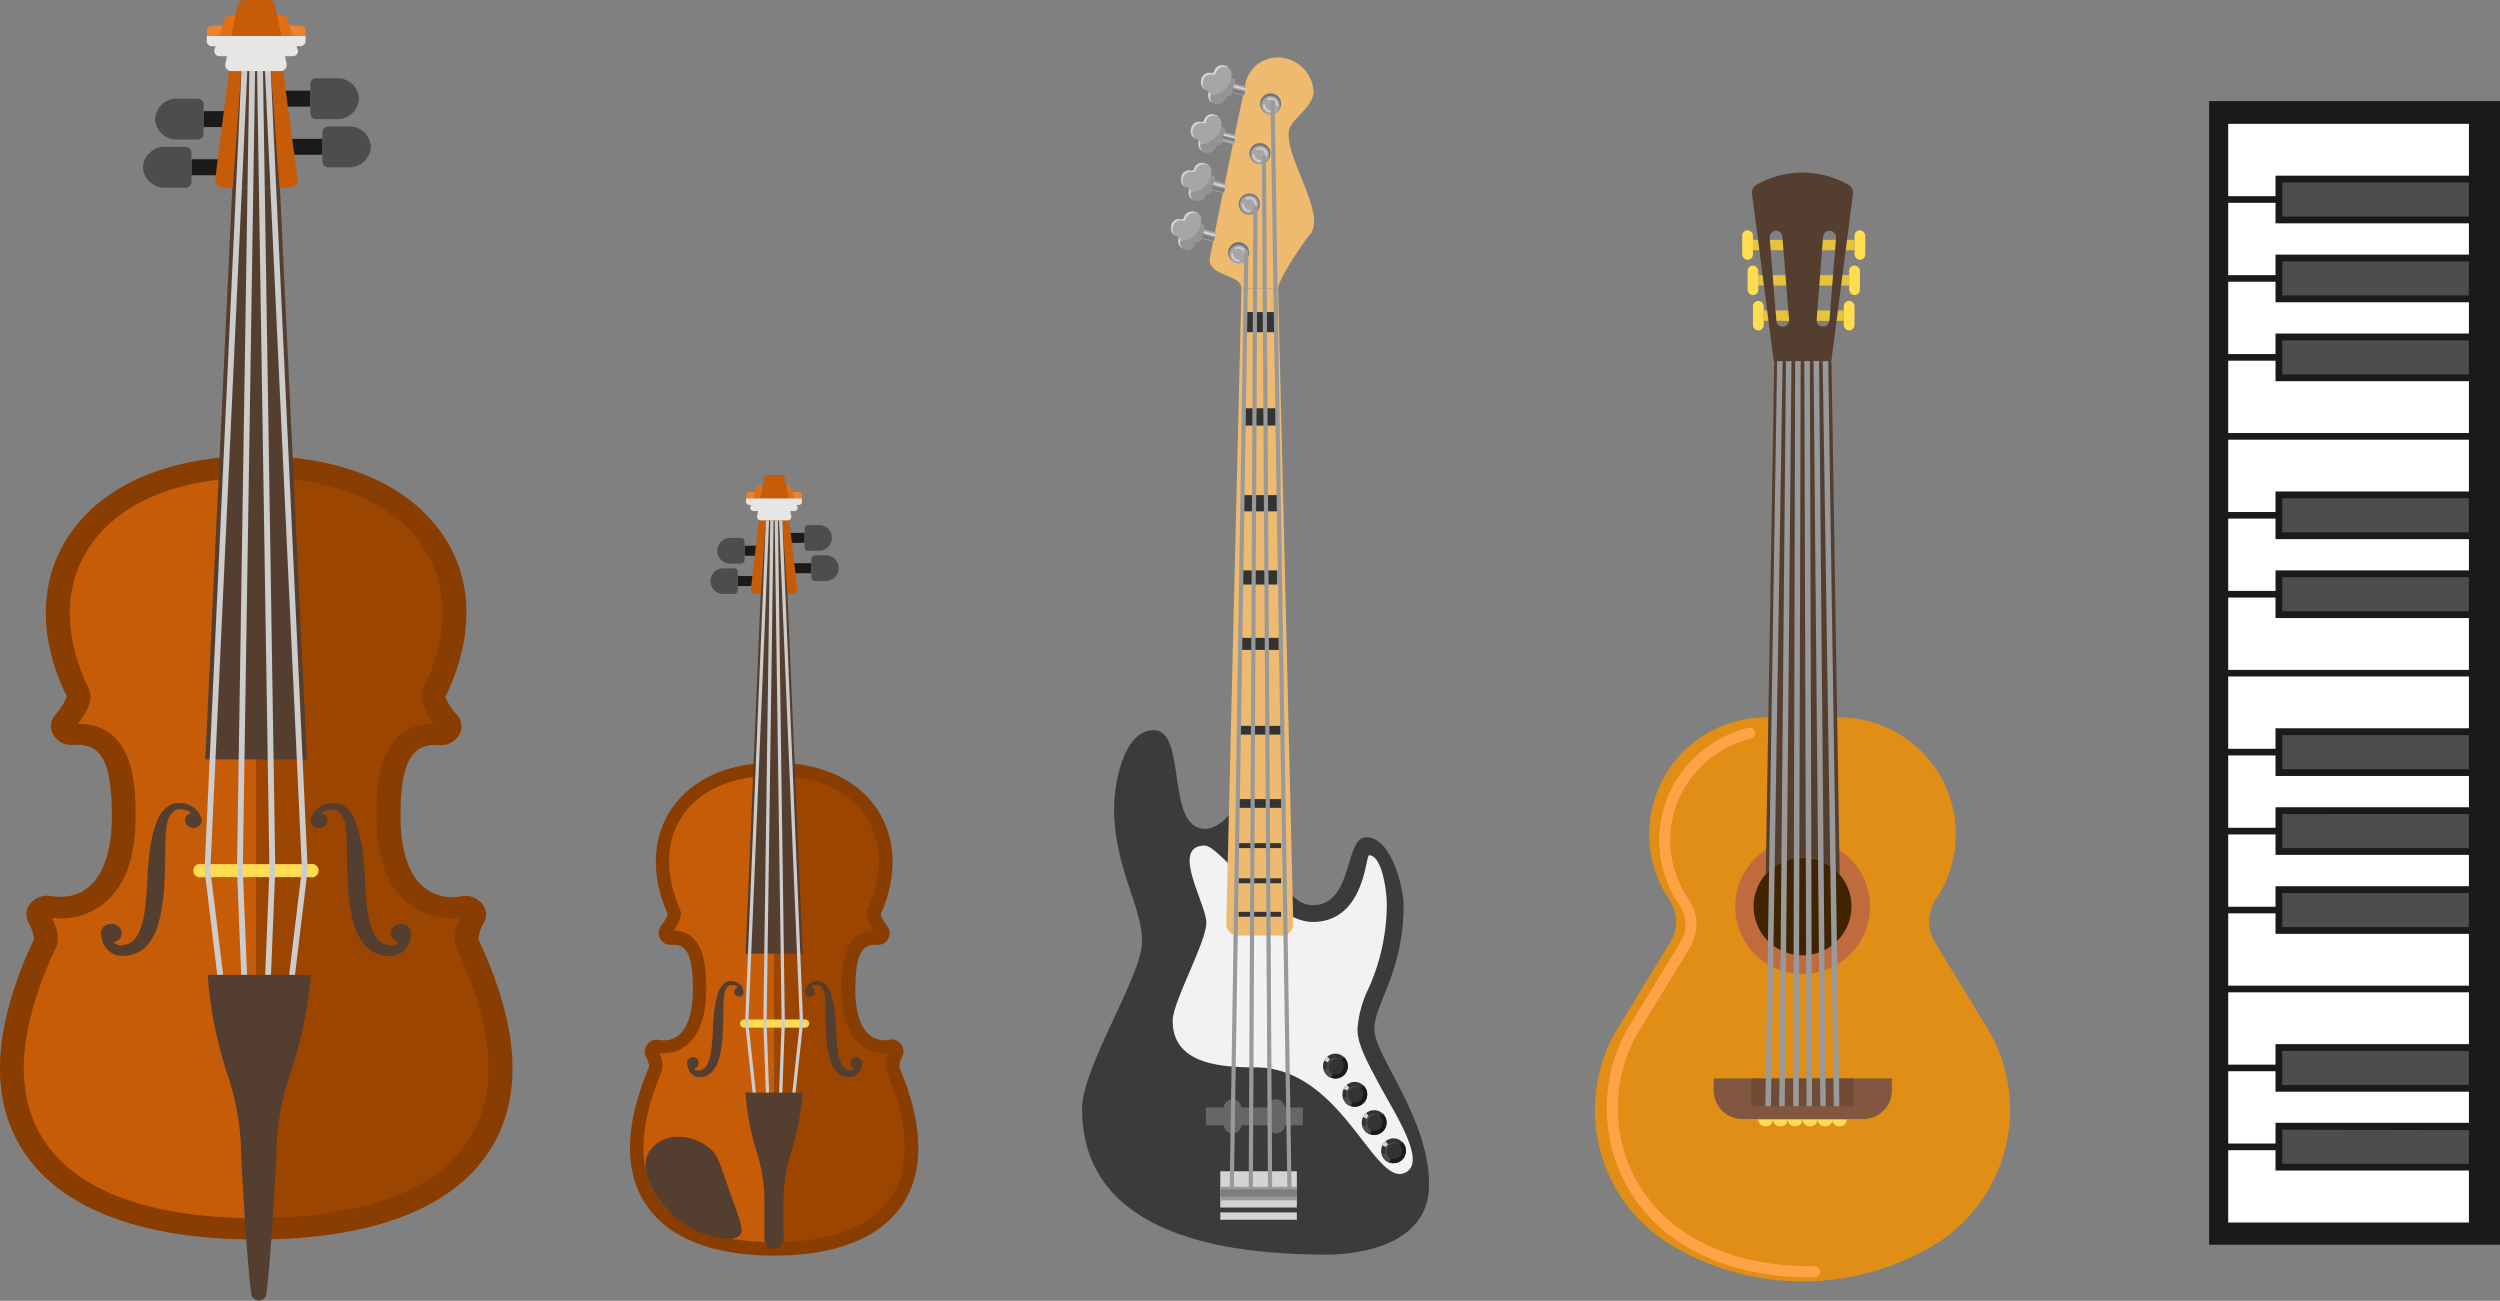 <svg xmlns="http://www.w3.org/2000/svg" viewBox="0 0 371.63 193.37"><rect x="0" y="0" width="371.63" height="193.37" fill="#808080" stroke="none"/><defs><style>.cls-1{isolation:isolate;}.cls-2{fill:#3b3b3b;}.cls-3{fill:#f2f2f2;}.cls-4{fill:#d4d4d4;}.cls-5{fill:#333;}.cls-6{fill:#1a1a1a;}.cls-7{fill:#4d4d4d;}.cls-8{fill:#999;}.cls-9{fill:#edba6f;}.cls-10{fill:#a6a6a6;}.cls-11{fill:#949494;}.cls-12{fill:#7d7d7d;}.cls-13{fill:#737373;}.cls-14{fill:#ccc;}.cls-15{fill:#666;}.cls-16{fill:#e18e16;}.cls-17{fill:#ffa347;}.cls-18{fill:#81573f;}.cls-19{fill:#704c37;}.cls-20{fill:#e6c33a;}.cls-21{fill:#ffdc50;}.cls-22{fill:#543e30;}.cls-23{fill:#bf6b3d;}.cls-24{fill:#402301;}.cls-25{fill:#fff;}.cls-26{fill:#c75c08;}.cls-27{fill:#9c4500;}.cls-28{fill:#8a3d00;}.cls-29{fill:#eb8332;}.cls-30{fill:#e36f14;}.cls-31{fill:#e6e6e6;mix-blend-mode:multiply;}</style></defs><g class="cls-1"><g id="Capa_2" data-name="Capa 2"><g id="Capa_1-2" data-name="Capa 1"><path class="cls-2" d="M171.52,108.54c5,0,1.66,14.67,7.62,14.67,3.68,0,7.15-7.51,7.15-8.08.06,2.85,2.65,19.43,8.82,19.43s4.66-10.1,8-10.1c3.78,0,5.54,7.62,5.54,10.1,0,10-4.35,14.57-4.35,18.46s8.14,13.16,8.14,23.06S200,186.5,197.13,186.5c-23.79,0-36.28-7.32-36.28-21.67,0-6.16,8.7-19.43,8.91-24.62s-4.15-11.09-4.15-20C165.61,116.47,167,108.54,171.52,108.54Z"/><path class="cls-3" d="M186.63,158.67c-5.8,0-12.31-.73-12.31-6.95,0-2.73,4.91-11.54,5-14.46.11-2.77-5.48-11.56-.21-11.56,2.18,0,10.05,11.35,16,11.35,7.82,0,7.84-9.91,8.42-9.91,1.81,0,2.62,4.92,2.62,7.42A30.75,30.75,0,0,1,203.41,147a16.35,16.35,0,0,0-1.62,6c0,2.11,1.25,4.48,3,7.77,2.3,4.38,7.32,11.74,4.24,13.48C204.35,176.9,199.59,158.67,186.63,158.67Z"/><rect class="cls-4" x="181.4" y="180.23" width="11.38" height="1.09"/><path class="cls-5" d="M200.36,158.48a1.84,1.84,0,0,1-1.84,1.84,2.05,2.05,0,0,1-.61-.1,1.81,1.81,0,0,1-.69-.44,1.83,1.83,0,0,1-.55-1.3,1.79,1.79,0,0,1,.19-.81,1.76,1.76,0,0,1,.47-.61,1.83,1.83,0,0,1,1.19-.43,1.86,1.86,0,0,1,1.84,1.85Z"/><path class="cls-4" d="M198.52,158.48l-1.66-.81a1.76,1.76,0,0,1,.47-.61Z"/><path class="cls-6" d="M200.36,158.48a1.84,1.84,0,0,1-1.84,1.84,2.05,2.05,0,0,1-.61-.1,1.81,1.81,0,0,1-.69-.44l2.6-2.6A1.81,1.81,0,0,1,200.36,158.48Z"/><path class="cls-7" d="M198.52,158.48l-.61,1.74a1.85,1.85,0,0,1-1.15-1.18Z"/><path class="cls-5" d="M199.76,158.48a1.25,1.25,0,0,1-1.24,1.24,1.3,1.3,0,0,1-.41-.07,1.24,1.24,0,0,1-.78-.8,1.1,1.1,0,0,1-.06-.37,1.24,1.24,0,0,1,.13-.55,1.14,1.14,0,0,1,.31-.41,1.27,1.27,0,0,1,.81-.29A1.25,1.25,0,0,1,199.76,158.48Z"/><path class="cls-7" d="M197.56,159a1.51,1.51,0,0,1-.06-.38,1.2,1.2,0,0,1,.13-.54,1.17,1.17,0,0,1,.32-.41,1.19,1.19,0,0,1,.8-.29,1.22,1.22,0,0,1,.43.08,1.17,1.17,0,0,0-.66-.2,1.27,1.27,0,0,0-.81.29,1.14,1.14,0,0,0-.31.41,1.24,1.24,0,0,0-.13.55,1.1,1.1,0,0,0,.06.37,1.22,1.22,0,0,0,.74.78A1.24,1.24,0,0,1,197.56,159Z"/><path class="cls-5" d="M203.24,162.67a1.85,1.85,0,0,1-1.84,1.85,2.05,2.05,0,0,1-.61-.1,1.81,1.81,0,0,1-.69-.44,1.86,1.86,0,0,1-.55-1.31,1.78,1.78,0,0,1,.19-.8,1.67,1.67,0,0,1,.47-.61,1.83,1.83,0,0,1,1.19-.43,1.86,1.86,0,0,1,1.84,1.84Z"/><path class="cls-4" d="M201.4,162.67l-1.66-.8a1.67,1.67,0,0,1,.47-.61Z"/><path class="cls-6" d="M203.24,162.67a1.85,1.85,0,0,1-1.84,1.85,2.05,2.05,0,0,1-.61-.1,1.81,1.81,0,0,1-.69-.44l2.6-2.6A1.81,1.81,0,0,1,203.24,162.67Z"/><path class="cls-7" d="M201.4,162.67l-.61,1.75a1.84,1.84,0,0,1-1.15-1.19Z"/><path class="cls-5" d="M202.64,162.67a1.25,1.25,0,0,1-1.24,1.25,1.3,1.3,0,0,1-.41-.07,1.27,1.27,0,0,1-.78-.8,1.16,1.16,0,0,1-.06-.38,1.23,1.23,0,0,1,.13-.54,1.07,1.07,0,0,1,.32-.41,1.22,1.22,0,0,1,.8-.29A1.25,1.25,0,0,1,202.64,162.67Z"/><path class="cls-7" d="M200.44,163.17a1.59,1.59,0,0,1-.06-.38,1.27,1.27,0,0,1,.13-.55,1.23,1.23,0,0,1,.32-.4,1.2,1.2,0,0,1,.8-.3,1.22,1.22,0,0,1,.43.09,1.17,1.17,0,0,0-.66-.2,1.22,1.22,0,0,0-.8.29,1.07,1.07,0,0,0-.32.41,1.23,1.23,0,0,0-.13.54,1.16,1.16,0,0,0,.06.38,1.22,1.22,0,0,0,.74.78A1.28,1.28,0,0,1,200.44,163.17Z"/><path class="cls-5" d="M206.12,166.87a1.84,1.84,0,0,1-1.84,1.84,1.77,1.77,0,0,1-.61-.1,1.67,1.67,0,0,1-.69-.43,1.86,1.86,0,0,1-.55-1.31,1.86,1.86,0,0,1,.19-.81,1.72,1.72,0,0,1,.47-.6,1.83,1.83,0,0,1,1.19-.43,1.86,1.86,0,0,1,1.84,1.84Z"/><path class="cls-4" d="M204.28,166.87l-1.66-.81a1.72,1.72,0,0,1,.47-.6Z"/><path class="cls-6" d="M206.12,166.87a1.84,1.84,0,0,1-1.84,1.84,1.77,1.77,0,0,1-.61-.1,1.67,1.67,0,0,1-.69-.43l2.6-2.6A1.81,1.81,0,0,1,206.12,166.87Z"/><path class="cls-7" d="M204.28,166.87l-.61,1.74a1.81,1.81,0,0,1-1.15-1.18Z"/><path class="cls-5" d="M205.52,166.87a1.24,1.24,0,0,1-1.24,1.24,1.35,1.35,0,0,1-.41-.06,1.27,1.27,0,0,1-.78-.8,1.16,1.16,0,0,1-.06-.38,1.23,1.23,0,0,1,.13-.54,1.07,1.07,0,0,1,.32-.41,1.22,1.22,0,0,1,.8-.29A1.24,1.24,0,0,1,205.52,166.87Z"/><path class="cls-7" d="M203.32,167.37a1.59,1.59,0,0,1-.06-.38,1.27,1.27,0,0,1,.13-.55,1.13,1.13,0,0,1,.32-.4,1.2,1.2,0,0,1,.8-.3,1.22,1.22,0,0,1,.43.08,1.24,1.24,0,0,0-.66-.19,1.22,1.22,0,0,0-.8.29,1.07,1.07,0,0,0-.32.41,1.23,1.23,0,0,0-.13.54,1.16,1.16,0,0,0,.06.38,1.24,1.24,0,0,0,.74.78A1.28,1.28,0,0,1,203.32,167.37Z"/><path class="cls-5" d="M209,171.07a1.84,1.84,0,0,1-1.84,1.84,1.77,1.77,0,0,1-.61-.1,1.67,1.67,0,0,1-.69-.43,1.76,1.76,0,0,1-.46-.75,1.69,1.69,0,0,1-.09-.56,1.86,1.86,0,0,1,.19-.81,1.72,1.72,0,0,1,.47-.6,1.83,1.83,0,0,1,1.19-.44,1.81,1.81,0,0,1,1.3.56A1.79,1.79,0,0,1,209,171.07Z"/><path class="cls-4" d="M207.16,171.07l-1.66-.81a1.72,1.72,0,0,1,.47-.6Z"/><path class="cls-6" d="M209,171.07a1.84,1.84,0,0,1-1.84,1.84,1.77,1.77,0,0,1-.61-.1,1.67,1.67,0,0,1-.69-.43l2.6-2.6A1.79,1.79,0,0,1,209,171.07Z"/><path class="cls-7" d="M207.16,171.07l-.61,1.74a1.83,1.83,0,0,1-1.15-1.18Z"/><path class="cls-5" d="M208.4,171.07a1.24,1.24,0,0,1-1.24,1.24,1.1,1.1,0,0,1-.41-.07,1.23,1.23,0,0,1-.78-.79,1.21,1.21,0,0,1-.06-.38,1.2,1.2,0,0,1,.13-.54,1.07,1.07,0,0,1,.32-.41,1.17,1.17,0,0,1,.8-.29A1.24,1.24,0,0,1,208.4,171.07Z"/><path class="cls-7" d="M206.2,171.56a1.43,1.43,0,0,1-.06-.37,1.24,1.24,0,0,1,.13-.55,1.17,1.17,0,0,1,.32-.41,1.24,1.24,0,0,1,.8-.29,1.22,1.22,0,0,1,.43.08,1.24,1.24,0,0,0-.66-.19,1.17,1.17,0,0,0-.8.29,1.07,1.07,0,0,0-.32.41,1.2,1.2,0,0,0-.13.54,1.21,1.21,0,0,0,.06.38,1.24,1.24,0,0,0,.74.78A1.27,1.27,0,0,1,206.2,171.56Z"/><rect class="cls-4" x="181.4" y="174.11" width="11.38" height="5.39"/><rect class="cls-8" x="181.4" y="176.42" width="11.38" height="2.02"/><path class="cls-9" d="M190,42.87h-5.46l-2.25,94.4a1.75,1.75,0,0,0,1.76,1.8h6.44a1.75,1.75,0,0,0,1.76-1.8Z"/><rect class="cls-5" x="184.12" y="135.55" width="6.32" height="0.73"/><rect class="cls-5" x="184.12" y="130.57" width="6.32" height="0.73"/><rect class="cls-5" x="184.12" y="125.34" width="6.32" height="0.73"/><rect class="cls-5" x="184.12" y="118.79" width="6.32" height="1.3"/><rect class="cls-5" x="184.12" y="107.9" width="6.32" height="1.3"/><rect class="cls-5" x="184.48" y="94.82" width="5.6" height="1.79"/><rect class="cls-5" x="184.69" y="84.79" width="5.18" height="2.1"/><rect class="cls-5" x="184.69" y="73.6" width="5.18" height="2.41"/><rect class="cls-5" x="184.92" y="60.69" width="4.72" height="2.57"/><rect class="cls-5" x="185.08" y="46.39" width="4.41" height="2.99"/><path class="cls-9" d="M195.26,13.54a5.38,5.38,0,0,0-5.39-5,4.89,4.89,0,0,0-4.79,4.2c-1.89,8.94-5.26,25.53-5.26,25.86,0,2.52,4.73,2.21,4.73,4.25H190c0-1.22,3.51-6.55,4.73-8,2.57-3-3.85-11.58-3.11-15.44C192,17.53,195.28,16,195.26,13.54Z"/><path class="cls-10" d="M183.3,11.74h0a.37.37,0,0,1-.26-.44v0a1.2,1.2,0,0,0-.86-1.46l-.2-.05a1.2,1.2,0,0,0-1.46.86v0a.37.37,0,0,1-.44.26h0a1.21,1.21,0,0,0-1.46.86l-.05.2a1.21,1.21,0,0,0,.86,1.47h0a.36.36,0,0,1,.25.44h0a1.2,1.2,0,0,0,.86,1.47l.2.05a1.2,1.2,0,0,0,1.46-.86v0a.36.36,0,0,1,.44-.26h0a.35.35,0,0,0,.44-.26l.47-1.82A.36.36,0,0,0,183.3,11.74Z"/><path class="cls-11" d="M183.3,11.74h0a.36.36,0,0,1-.25-.26,1.06,1.06,0,0,1,0,.19,3.33,3.33,0,0,1-3.37,2.49,1.22,1.22,0,0,0,.9,1.19l.2.05a1.2,1.2,0,0,0,1.46-.86v0a.36.36,0,0,1,.44-.26h0a.35.35,0,0,0,.44-.26l.47-1.82A.36.36,0,0,0,183.3,11.74Z"/><path class="cls-4" d="M183.52,11.92a.31.31,0,0,0-.18-.16A.4.4,0,0,0,183.52,11.92Z"/><path class="cls-4" d="M178.81,12.16l.05-.2a1.2,1.2,0,0,1,1.46-.86h0a.36.36,0,0,0,.44-.26h0a1.2,1.2,0,0,1,1.46-.86l.2,0a.93.93,0,0,1,.25.1,1.08,1.08,0,0,0-.52-.3l-.2-.05a1.2,1.2,0,0,0-1.46.86v0a.37.37,0,0,1-.44.26h0a1.21,1.21,0,0,0-1.46.86l-.05.2a1.2,1.2,0,0,0,.61,1.37A1.19,1.19,0,0,1,178.81,12.16Z"/><path class="cls-4" d="M179.94,14.08h0a.36.36,0,0,0-.26-.44h-.05a.34.34,0,0,1,0,.26h0a1.2,1.2,0,0,0,.61,1.37A1.22,1.22,0,0,1,179.94,14.08Z"/><rect class="cls-10" x="183.49" y="12.42" width="1.42" height="1.84" transform="translate(125.22 188.35) rotate(-75.52)"/><rect class="cls-12" x="183.85" y="12.73" width="0.54" height="1.84" transform="translate(124.86 188.51) rotate(-75.52)"/><rect class="cls-4" x="184.14" y="12.13" width="0.28" height="1.84" transform="translate(125.55 188.2) rotate(-75.51)"/><path class="cls-10" d="M181.8,19h0a.37.37,0,0,1-.26-.44v0a1.21,1.21,0,0,0-.86-1.46l-.2-.05a1.2,1.2,0,0,0-1.47.86v0a.37.37,0,0,1-.44.26h0a1.21,1.21,0,0,0-1.47.86l-.05.2a1.21,1.21,0,0,0,.86,1.47h0a.37.37,0,0,1,.26.44h0a1.21,1.21,0,0,0,.87,1.47l.2.05a1.21,1.21,0,0,0,1.46-.86v0a.37.37,0,0,1,.44-.26h0a.36.36,0,0,0,.44-.25l.47-1.83A.37.37,0,0,0,181.8,19Z"/><path class="cls-11" d="M181.8,19h0a.37.37,0,0,1-.25-.25,1.16,1.16,0,0,1,0,.18,3.32,3.32,0,0,1-3.36,2.49,1.22,1.22,0,0,0,.9,1.19l.2.05a1.21,1.21,0,0,0,1.46-.86v0a.37.37,0,0,1,.44-.26h0a.36.36,0,0,0,.44-.25l.47-1.83A.37.37,0,0,0,181.8,19Z"/><path class="cls-4" d="M182,19.15a.31.31,0,0,0-.18-.16A.4.4,0,0,0,182,19.15Z"/><path class="cls-4" d="M177.31,19.39l.06-.2a1.19,1.19,0,0,1,1.46-.86h0a.35.35,0,0,0,.44-.26h0a1.19,1.19,0,0,1,1.46-.86l.2.05a1.09,1.09,0,0,1,.25.1,1.13,1.13,0,0,0-.52-.3l-.2-.05a1.2,1.2,0,0,0-1.47.86v0a.37.37,0,0,1-.44.26h0a1.21,1.21,0,0,0-1.47.86l-.05.2a1.21,1.21,0,0,0,.61,1.37A1.22,1.22,0,0,1,177.31,19.39Z"/><path class="cls-4" d="M178.45,21.31h0a.36.36,0,0,0-.26-.44h0a.39.39,0,0,1,0,.26h0a1.21,1.21,0,0,0,.62,1.37A1.17,1.17,0,0,1,178.45,21.31Z"/><rect class="cls-10" x="182" y="19.65" width="1.42" height="1.84" transform="translate(117.09 192.33) rotate(-75.52)"/><rect class="cls-12" x="182.36" y="19.96" width="0.54" height="1.84" transform="matrix(0.25, -0.97, 0.97, 0.25, 116.73, 192.48)"/><rect class="cls-4" x="182.65" y="19.36" width="0.28" height="1.84" transform="translate(117.44 192.18) rotate(-75.52)"/><path class="cls-10" d="M180.3,26.2h0a.36.36,0,0,1-.26-.44v0a1.2,1.2,0,0,0-.86-1.46l-.2-.05a1.19,1.19,0,0,0-1.46.86v0a.36.36,0,0,1-.43.26h0a1.2,1.2,0,0,0-1.46.86l0,.2a1.2,1.2,0,0,0,.86,1.47h0a.36.36,0,0,1,.26.44h0a1.2,1.2,0,0,0,.86,1.47l.2.05A1.2,1.2,0,0,0,179.2,29v0a.36.36,0,0,1,.43-.26h0a.36.36,0,0,0,.44-.25l.47-1.83A.36.36,0,0,0,180.3,26.2Z"/><path class="cls-11" d="M180.3,26.2h0a.35.35,0,0,1-.25-.25,1.16,1.16,0,0,0,0,.18,3.33,3.33,0,0,1-3.37,2.49,1.22,1.22,0,0,0,.9,1.19l.2.05A1.2,1.2,0,0,0,179.2,29v0a.36.36,0,0,1,.43-.26h0a.36.36,0,0,0,.44-.25l.47-1.83A.36.36,0,0,0,180.3,26.2Z"/><path class="cls-4" d="M180.53,26.38a.4.4,0,0,0-.18-.16A.36.36,0,0,0,180.53,26.38Z"/><path class="cls-4" d="M175.82,26.62l.05-.2a1.2,1.2,0,0,1,1.46-.86h0a.36.36,0,0,0,.44-.25v0a1.2,1.2,0,0,1,1.46-.86l.2.05a1.09,1.09,0,0,1,.25.1,1.17,1.17,0,0,0-.52-.3l-.2-.05a1.19,1.19,0,0,0-1.46.86v0a.36.36,0,0,1-.43.26h0a1.2,1.2,0,0,0-1.46.86l0,.2a1.19,1.19,0,0,0,.61,1.37A1.19,1.19,0,0,1,175.82,26.62Z"/><path class="cls-4" d="M177,28.54h0a.35.35,0,0,0-.25-.44h0a.34.34,0,0,1,0,.26h0a1.2,1.2,0,0,0,.61,1.37A1.19,1.19,0,0,1,177,28.54Z"/><rect class="cls-10" x="180.5" y="26.88" width="1.42" height="1.84" transform="translate(108.96 196.3) rotate(-75.51)"/><rect class="cls-12" x="180.86" y="27.19" width="0.54" height="1.84" transform="translate(108.61 196.45) rotate(-75.52)"/><rect class="cls-4" x="181.15" y="26.59" width="0.28" height="1.84" transform="translate(109.31 196.15) rotate(-75.51)"/><path class="cls-10" d="M178.81,33.43h0a.37.37,0,0,1-.26-.44h0a1.21,1.21,0,0,0-.87-1.47l-.19-.05a1.21,1.21,0,0,0-1.47.86v0a.37.37,0,0,1-.44.26h0a1.21,1.21,0,0,0-1.46.86l0,.2a1.2,1.2,0,0,0,.86,1.47h0a.37.37,0,0,1,.26.44h0A1.21,1.21,0,0,0,176,37l.2.05a1.21,1.21,0,0,0,1.47-.86v0a.37.37,0,0,1,.44-.26h0a.34.34,0,0,0,.43-.25l.48-1.83A.37.37,0,0,0,178.81,33.43Z"/><path class="cls-11" d="M178.81,33.43h0a.34.34,0,0,1-.25-.25,1.16,1.16,0,0,1,0,.18,3.32,3.32,0,0,1-3.36,2.49A1.21,1.21,0,0,0,176,37l.2.05a1.21,1.21,0,0,0,1.47-.86v0a.37.37,0,0,1,.44-.26h0a.34.34,0,0,0,.43-.25l.48-1.83A.37.37,0,0,0,178.81,33.43Z"/><path class="cls-4" d="M179,33.61a.35.35,0,0,0-.18-.16A.4.4,0,0,0,179,33.61Z"/><path class="cls-4" d="M174.32,33.85l.05-.2a1.2,1.2,0,0,1,1.47-.86h0a.36.36,0,0,0,.44-.25v0a1.21,1.21,0,0,1,1.47-.86l.2.05a1.09,1.09,0,0,1,.25.1,1.26,1.26,0,0,0-.53-.3l-.19-.05a1.21,1.21,0,0,0-1.47.86v0a.37.37,0,0,1-.44.26h0a1.21,1.21,0,0,0-1.46.86l0,.2a1.21,1.21,0,0,0,.61,1.37A1.22,1.22,0,0,1,174.32,33.85Z"/><path class="cls-4" d="M175.45,35.77h0a.36.36,0,0,0-.26-.44h0a.39.39,0,0,1,0,.26h0a1.21,1.21,0,0,0,.61,1.37A1.22,1.22,0,0,1,175.45,35.77Z"/><rect class="cls-10" x="179.01" y="34.11" width="1.42" height="1.84" transform="translate(100.84 200.27) rotate(-75.51)"/><rect class="cls-12" x="179.37" y="34.42" width="0.54" height="1.84" transform="translate(100.49 200.43) rotate(-75.52)"/><rect class="cls-4" x="179.65" y="33.82" width="0.28" height="1.84" transform="translate(101.19 200.12) rotate(-75.51)"/><path class="cls-13" d="M190.44,15.44a1.56,1.56,0,1,1-1.55-1.56A1.55,1.55,0,0,1,190.44,15.44Z"/><path class="cls-10" d="M190.25,15.63a1.37,1.37,0,1,1-1.36-1.37A1.36,1.36,0,0,1,190.25,15.63Z"/><path class="cls-14" d="M188.89,16.73a1.1,1.1,0,0,1-1.1-1.1.16.16,0,0,1,.15-.16.16.16,0,0,1,.16.16.78.78,0,0,0,.79.78.16.16,0,0,1,0,.32Z"/><path class="cls-14" d="M189.83,15.78a.15.15,0,0,1-.15-.15.79.79,0,0,0-.79-.79.87.87,0,0,0-.32.06.15.15,0,0,1-.2-.08.17.17,0,0,1,.08-.21,1.08,1.08,0,0,1,.44-.09,1.11,1.11,0,0,1,1.1,1.11A.16.16,0,0,1,189.83,15.78Z"/><path class="cls-13" d="M188.85,22.82a1.56,1.56,0,1,1-1.55-1.55A1.55,1.55,0,0,1,188.85,22.82Z"/><path class="cls-10" d="M188.66,23a1.37,1.37,0,1,1-1.36-1.36A1.36,1.36,0,0,1,188.66,23Z"/><path class="cls-14" d="M187.3,24.11a1.1,1.1,0,0,1-1.1-1.1.15.15,0,0,1,.15-.15.16.16,0,0,1,.16.15.79.79,0,0,0,.79.79.16.16,0,0,1,.15.16A.15.15,0,0,1,187.3,24.11Z"/><path class="cls-14" d="M188.24,23.17a.16.16,0,0,1-.15-.16.8.8,0,0,0-.79-.79.64.64,0,0,0-.31.07.18.18,0,0,1-.21-.08.17.17,0,0,1,.08-.21,1.12,1.12,0,0,1,.44-.09,1.1,1.1,0,0,1,1.1,1.1A.16.16,0,0,1,188.24,23.17Z"/><path class="cls-13" d="M187.27,30.21a1.56,1.56,0,1,1-3.11,0,1.56,1.56,0,0,1,3.11,0Z"/><circle class="cls-10" cx="185.71" cy="30.4" r="1.37"/><path class="cls-14" d="M185.71,31.5a1.1,1.1,0,0,1-1.1-1.1.16.16,0,0,1,.16-.16.16.16,0,0,1,.15.16.8.8,0,0,0,.79.79.16.16,0,0,1,.16.15A.16.16,0,0,1,185.71,31.5Z"/><path class="cls-14" d="M186.66,30.56a.16.16,0,0,1-.16-.16.79.79,0,0,0-.79-.79.81.81,0,0,0-.31.06.15.15,0,1,1-.12-.28,1,1,0,0,1,.43-.09,1.1,1.1,0,0,1,1.1,1.1A.16.16,0,0,1,186.66,30.56Z"/><path class="cls-13" d="M185.68,37.6A1.56,1.56,0,1,1,184.12,36,1.55,1.55,0,0,1,185.68,37.6Z"/><path class="cls-10" d="M185.49,37.79a1.37,1.37,0,1,1-1.37-1.37A1.36,1.36,0,0,1,185.49,37.79Z"/><path class="cls-14" d="M184.12,38.89a1.11,1.11,0,0,1-1.1-1.1.16.16,0,0,1,.16-.16.16.16,0,0,1,.15.16.8.8,0,0,0,.79.79.16.16,0,0,1,.16.15A.16.16,0,0,1,184.12,38.89Z"/><path class="cls-14" d="M185.07,37.94a.16.16,0,0,1-.16-.15.79.79,0,0,0-.79-.79.85.85,0,0,0-.31.06.15.15,0,1,1-.12-.28,1.07,1.07,0,0,1,.43-.09,1.1,1.1,0,0,1,1.1,1.1A.15.15,0,0,1,185.07,37.94Z"/><path class="cls-15" d="M193.69,164.64H191a1.29,1.29,0,0,0-1.29-1.22h0a1.31,1.31,0,0,0-1.3,1.22h-3.89a1.31,1.31,0,0,0-1.3-1.22h0a1.31,1.31,0,0,0-1.3,1.22h-2.66v2.63h2.66a1.31,1.31,0,0,0,1.3,1.22h0a1.31,1.31,0,0,0,1.3-1.22h3.89a1.31,1.31,0,0,0,1.3,1.22h0a1.29,1.29,0,0,0,1.29-1.22h2.66Z"/><rect class="cls-8" x="113.95" y="107.04" width="140.46" height="0.62" transform="translate(73.98 289.83) rotate(-89.11)"/><rect class="cls-8" x="112.77" y="103.76" width="147" height="0.62" transform="translate(81.33 289.85) rotate(-89.73)"/><rect class="cls-8" x="188.04" y="23.18" width="0.62" height="154.39" transform="translate(-0.6 1.14) rotate(-0.34)"/><rect class="cls-8" x="190.12" y="14.88" width="0.62" height="162.7" transform="translate(-1.47 2.97) rotate(-0.89)"/><rect class="cls-12" x="181.4" y="176.81" width="11.38" height="1.06"/><path class="cls-16" d="M286.52,185.64l-.4.22a38,38,0,0,1-36.34,0l-.4-.22a23.5,23.5,0,0,1-8.82-32.94l7.71-12.62a5.9,5.9,0,0,0-.09-6.31l-.2-.3a17.35,17.35,0,0,1,14.53-26.83h10.88a17.35,17.35,0,0,1,14.53,26.83l-.2.3a5.9,5.9,0,0,0-.09,6.31l7.71,12.62A23.52,23.52,0,0,1,286.52,185.64Z"/><path class="cls-17" d="M269.61,189.91c-7.09,0-13-1.34-18-4.09l-.39-.21a23.82,23.82,0,0,1-8.89-33.3l7.51-12.3a5,5,0,0,0-.08-5.28l-.2-.31a17.05,17.05,0,0,1-1.74-15.72,17.53,17.53,0,0,1,12.11-10.52.82.82,0,1,1,.4,1.6,15.89,15.89,0,0,0-11,9.52,15.45,15.45,0,0,0,1.6,14.23l.19.31a6.61,6.61,0,0,1,.1,7l-7.5,12.3a22.17,22.17,0,0,0,8.27,31l.39.22c4.78,2.61,10.42,3.88,17.23,3.88h.14a.83.83,0,0,1,.83.82.84.84,0,0,1-.83.83Z"/><path class="cls-18" d="M276.94,166.35H259a4.25,4.25,0,0,1-4.25-4.25v-1.78h26.48v1.78A4.25,4.25,0,0,1,276.94,166.35Z"/><rect class="cls-19" x="260.32" y="160.32" width="15.26" height="4.12"/><rect class="cls-20" x="270.24" y="35.65" width="5.44" height="1.55"/><rect class="cls-21" x="275.68" y="34.23" width="1.6" height="4.39" rx="0.79"/><rect class="cls-20" x="269.44" y="40.9" width="5.44" height="1.55"/><rect class="cls-21" x="274.88" y="39.48" width="1.6" height="4.39" rx="0.79"/><rect class="cls-20" x="268.64" y="46.15" width="5.44" height="1.55"/><rect class="cls-21" x="274.08" y="44.73" width="1.6" height="4.39" rx="0.79"/><rect class="cls-20" x="260.58" y="35.65" width="5.44" height="1.55"/><rect class="cls-21" x="258.98" y="34.23" width="1.6" height="4.39" rx="0.79"/><rect class="cls-20" x="261.38" y="40.9" width="5.44" height="1.55"/><rect class="cls-21" x="259.78" y="39.48" width="1.6" height="4.39" rx="0.79"/><rect class="cls-20" x="262.18" y="46.15" width="5.44" height="1.55"/><rect class="cls-21" x="260.58" y="44.73" width="1.6" height="4.39" rx="0.79"/><path class="cls-22" d="M274.76,27.47a13.73,13.73,0,0,0-13.63,0,1.33,1.33,0,0,0-.69,1.33l3.25,25.05h8.52l3.24-25.06A1.3,1.3,0,0,0,274.76,27.47ZM265,48.57h0a.94.94,0,0,1-.94-.87l-1-12.41a1,1,0,0,1,.95-1h0a.94.94,0,0,1,.94.87l1,12.41A1,1,0,0,1,265,48.57Zm6.94-.87a1,1,0,0,1-.95.87h0a.94.94,0,0,1-.94-1l.95-12.41a1,1,0,0,1,.94-.87h0a1,1,0,0,1,1,1Z"/><circle class="cls-23" cx="267.95" cy="134.74" r="10.02" transform="translate(80.25 368.67) rotate(-77.95)"/><path class="cls-24" d="M275.22,134.74a7.27,7.27,0,1,1-7.27-7.27A7.26,7.26,0,0,1,275.22,134.74Z"/><path class="cls-22" d="M268,127.47a7.26,7.26,0,0,1,5.47,2.49l-1.21-76.11h-8.52L262.48,130A7.26,7.26,0,0,1,268,127.47Z"/><rect class="cls-8" x="208.32" y="108.64" width="110.77" height="0.82" transform="translate(150.53 371.02) rotate(-89.1)"/><rect class="cls-8" x="210.02" y="108.64" width="110.76" height="0.82" transform="translate(153.94 373.45) rotate(-89.48)"/><rect class="cls-8" x="211.72" y="108.64" width="110.76" height="0.82" transform="translate(157.37 375.88) rotate(-89.85)"/><rect class="cls-8" x="268.39" y="53.67" width="0.82" height="110.76" transform="translate(-0.33 0.81) rotate(-0.17)"/><rect class="cls-8" x="270.08" y="53.67" width="0.82" height="110.76" transform="translate(-0.97 2.45) rotate(-0.52)"/><rect class="cls-8" x="271.78" y="53.67" width="0.82" height="110.77" transform="translate(-1.61 4.11) rotate(-0.86)"/><path class="cls-21" d="M262.49,167.42h-.07a1,1,0,0,1-1.05-1v0h2.17v0A1,1,0,0,1,262.49,167.42Z"/><path class="cls-21" d="M264.69,167.42h-.07a1,1,0,0,1-1.05-1v0h2.17v0A1,1,0,0,1,264.69,167.42Z"/><path class="cls-21" d="M266.88,167.42h-.06a1,1,0,0,1-1.05-1v0h2.16v0A1,1,0,0,1,266.88,167.42Z"/><path class="cls-21" d="M269.08,167.42H269a1,1,0,0,1-1-1v0h2.16v0A1,1,0,0,1,269.08,167.42Z"/><path class="cls-21" d="M271.28,167.42h-.07a1,1,0,0,1-1-1v0h2.17v0A1,1,0,0,1,271.28,167.42Z"/><path class="cls-21" d="M273.48,167.42h-.07a1,1,0,0,1-1.05-1v0h2.17v0A1,1,0,0,1,273.48,167.42Z"/><rect class="cls-6" x="328.39" y="15.03" width="43.24" height="170"/><rect class="cls-25" x="331.23" y="18.41" width="35.78" height="10.75"/><rect class="cls-25" x="331.23" y="30.15" width="35.78" height="10.75"/><rect class="cls-25" x="331.23" y="41.88" width="35.78" height="10.75"/><rect class="cls-25" x="331.23" y="53.62" width="35.78" height="10.75"/><rect class="cls-25" x="331.23" y="65.36" width="35.78" height="10.75"/><rect class="cls-25" x="331.23" y="77.09" width="35.78" height="10.75"/><rect class="cls-25" x="331.23" y="88.83" width="35.78" height="10.75"/><rect class="cls-25" x="331.23" y="100.56" width="35.78" height="10.75"/><rect class="cls-25" x="331.23" y="112.3" width="35.78" height="10.75"/><rect class="cls-25" x="331.23" y="124.04" width="35.78" height="10.75"/><rect class="cls-25" x="331.23" y="135.77" width="35.78" height="10.75"/><rect class="cls-25" x="331.23" y="147.51" width="35.78" height="10.75"/><rect class="cls-25" x="331.23" y="159.24" width="35.78" height="10.75"/><rect class="cls-25" x="331.23" y="170.98" width="35.78" height="10.75"/><rect class="cls-7" x="338.76" y="26.62" width="28.75" height="6.07"/><rect class="cls-7" x="338.76" y="38.35" width="28.75" height="6.07"/><rect class="cls-7" x="338.76" y="50.09" width="28.75" height="6.07"/><rect class="cls-7" x="338.76" y="73.56" width="28.75" height="6.07"/><rect class="cls-7" x="338.76" y="85.3" width="28.75" height="6.07"/><rect class="cls-7" x="338.76" y="155.71" width="28.75" height="6.07"/><rect class="cls-7" x="338.76" y="167.45" width="28.75" height="6.07"/><rect class="cls-7" x="338.76" y="108.77" width="28.75" height="6.07"/><rect class="cls-7" x="338.76" y="120.51" width="28.75" height="6.07"/><rect class="cls-7" x="338.76" y="132.24" width="28.75" height="6.07"/><path class="cls-6" d="M338.26,33.2V26.11H368V33.2Zm1-6.08v5.07H367V27.12Z"/><path class="cls-6" d="M338.26,44.93V37.85H368v7.08Zm1-6.07v5.06H367V38.86Z"/><path class="cls-6" d="M338.26,56.67V49.58H368v7.09Zm1-6.07v5.06H367V50.6Z"/><path class="cls-6" d="M338.26,80.14V73.06H368v7.08Zm1-6.07v5.06H367V74.07Z"/><path class="cls-6" d="M338.26,91.88V84.79H368v7.09Zm1-6.08v5.06H367V85.8Z"/><path class="cls-6" d="M338.26,162.29v-7.08H368v7.08Zm1-6.07v5.06H367v-5.06Z"/><path class="cls-6" d="M338.26,174v-7.09H368V174Zm1-6.07V173H367V168Z"/><path class="cls-6" d="M338.26,115.35v-7.09H368v7.09Zm1-6.07v5.06H367v-5.06Z"/><path class="cls-6" d="M338.26,127.08V120H368v7.08Zm1-6.07v5.06H367V121Z"/><path class="cls-6" d="M338.26,138.82v-7.08H368v7.08Zm1-6.07v5.06H367v-5.06Z"/><path class="cls-26" d="M38.07,182.66C9.56,182.66-7,169.37,6.72,140.17c.37-.77-.23-2.37-.9-3.76-.43-.88.41-1.81,1.47-1.64,5.38.86,11.12-2.17,11.12-13.4,0-6-.66-12.74-7.57-12.2-1.16.09-1.91-1-1.22-1.89,1.25-1.54,2.42-3.34,2-4.29C2.81,84.89,14,69.36,38.07,69.36Z"/><path class="cls-27" d="M38.07,182.66c28.52,0,45.12-13.29,31.35-42.49-.36-.77.24-2.37.91-3.76.43-.88-.41-1.81-1.47-1.64-5.39.86-11.13-2.17-11.13-13.4,0-6,.67-12.74,7.57-12.2,1.17.09,1.92-1,1.23-1.89-1.25-1.54-2.42-3.34-2-4.29,8.78-18.1-2.43-33.63-26.49-33.63Z"/><path class="cls-28" d="M38.07,184.25c-16.29,0-28-4.18-33.88-12.09s-5.57-18.88.89-32.6a7.38,7.38,0,0,0-.89-2.51,2.54,2.54,0,0,1,.24-2.64A3.27,3.27,0,0,1,7.6,133.2a9.38,9.38,0,0,0,1.38.11c4.86,0,7.65-4.35,7.65-11.94,0-8.07-1.54-10.93-5.63-10.62l-.29,0a3.2,3.2,0,0,1-2.8-1.53,2.54,2.54,0,0,1,.27-2.9c1.73-2.11,1.73-2.86,1.73-2.86-4.41-9-4.11-17.85.88-24.64C16,71.7,25.72,67.77,38.07,67.77s22,3.93,27.29,11.07c5,6.79,5.29,15.59.84,24.77A9.36,9.36,0,0,0,68,106.34a2.54,2.54,0,0,1,.26,2.9,3.2,3.2,0,0,1-2.8,1.53l-.28,0c-4.05-.3-5.64,2.65-5.64,10.62,0,4.25.89,7.56,2.56,9.59a6.59,6.59,0,0,0,6.48,2.24,3.24,3.24,0,0,1,3.16,1.21,2.52,2.52,0,0,1,.25,2.64,5.94,5.94,0,0,0-.87,2.59c6.44,13.63,6.74,24.6.87,32.52S54.37,184.25,38.07,184.25ZM7.75,136.43c.89,2,1.08,3.36.61,4.35-6,12.68-6.38,22.65-1.21,29.62S23,181.07,38.07,181.07,63.81,177.38,69,170.4s4.77-16.94-1.21-29.62c-.46-1-.28-2.35.62-4.35-.41,0-.83.06-1.24.06a10.09,10.09,0,0,1-7.95-3.64c-2.16-2.62-3.25-6.48-3.25-11.48,0-4.14,0-13.82,8.58-13.82h0c-1.75-2.3-2.25-3.92-1.64-5.19,4-8.17,3.77-15.91-.54-21.78C57.83,74.37,49.19,71,38.07,71s-19.75,3.42-24.31,9.63c-4.31,5.87-4.51,13.61-.55,21.78.62,1.27.11,2.89-1.63,5.19h0c8.58,0,8.58,9.68,8.58,13.82,0,14-8.58,15.12-11.21,15.12C8.58,136.49,8.16,136.47,7.75,136.43Z"/><path class="cls-22" d="M30,122.08a.24.24,0,0,0,0-.08.94.94,0,0,0-.14-.5,1.63,1.63,0,0,0-.1-.25,2.5,2.5,0,0,0-.37-.63,3.4,3.4,0,0,0-1.69-1.11,5.44,5.44,0,0,0-.63-.13l-.27,0a2.36,2.36,0,0,0-.4,0,1.88,1.88,0,0,0-.73.13,2.12,2.12,0,0,0-.71.34,4.88,4.88,0,0,0-1.69,2.37,16.83,16.83,0,0,0-.77,2.81,28.88,28.88,0,0,0-.41,3c-.1,1-.15,2-.2,3s-.11,2-.22,3a18.58,18.58,0,0,1-.42,2.78,8,8,0,0,1-.86,2.29A3,3,0,0,1,19,140.32c-.15,0-.18.11-.42.13l-.59.08a1,1,0,0,1-.54-.09,1.61,1.61,0,0,1-.53-.39,1.4,1.4,0,0,0,1.18-1.33,1.47,1.47,0,0,0-1.54-1.38A1.51,1.51,0,0,0,15,138.47h0a1.66,1.66,0,0,0,0,.23v0s0,.05,0,.08a.38.38,0,0,0,0,.1,4.18,4.18,0,0,0,.27,1.14,3.3,3.3,0,0,0,1.28,1.62,2.91,2.91,0,0,0,1.56.45l.6,0a4.09,4.09,0,0,0,.8-.14,4.78,4.78,0,0,0,2.71-1.85,8.86,8.86,0,0,0,1.34-2.83,28.69,28.69,0,0,0,.88-6.12c.14-2.06.1-4.09.14-6a16.32,16.32,0,0,1,.24-2.61,3.28,3.28,0,0,1,.92-1.89,1,1,0,0,1,.37-.23.93.93,0,0,1,.41-.12l.19,0,.28,0a2.15,2.15,0,0,1,.42.07,2,2,0,0,1,1,.52,1.15,1.15,0,0,0-.93,1.08,1.28,1.28,0,0,0,2.5.18h0Z"/><path class="cls-22" d="M46.14,122.08s0,0,0-.08a1,1,0,0,1,.15-.5,1,1,0,0,1,.1-.25,2.23,2.23,0,0,1,.37-.63,3.41,3.41,0,0,1,1.68-1.11,5.91,5.91,0,0,1,.63-.13l.28,0a2.18,2.18,0,0,1,.39,0,2,2,0,0,1,.74.13,2.07,2.07,0,0,1,.7.34,4.76,4.76,0,0,1,1.69,2.37,15.94,15.94,0,0,1,.78,2.81,28.88,28.88,0,0,1,.41,3c.1,1,.15,2,.2,3s.11,2,.21,3a21.58,21.58,0,0,0,.42,2.78,8.34,8.34,0,0,0,.87,2.29,2.89,2.89,0,0,0,1.43,1.24c.14,0,.18.11.41.13l.6.08a1,1,0,0,0,.53-.09,1.43,1.43,0,0,0,.53-.39,1.4,1.4,0,0,1-1.17-1.33,1.46,1.46,0,0,1,1.54-1.38,1.51,1.51,0,0,1,1.51,1.13h0a1.22,1.22,0,0,1,0,.23v0s0,.05,0,.08a.31.31,0,0,0,0,.1,4.18,4.18,0,0,1-.27,1.14,3.36,3.36,0,0,1-1.28,1.62,3,3,0,0,1-1.57.45l-.6,0a4.13,4.13,0,0,1-.79-.14,4.78,4.78,0,0,1-2.71-1.85,8.86,8.86,0,0,1-1.34-2.83,28.69,28.69,0,0,1-.88-6.12c-.14-2.06-.1-4.09-.15-6a15.24,15.24,0,0,0-.24-2.61,3.21,3.21,0,0,0-.91-1.89,1,1,0,0,0-.37-.23,1,1,0,0,0-.42-.12l-.18,0-.28,0a2.4,2.4,0,0,0-1.4.59,1.15,1.15,0,0,1,.93,1.08,1.28,1.28,0,0,1-2.51.18h0Z"/><polygon class="cls-22" points="41.61 27.92 34.53 27.92 30.52 112.89 45.63 112.89 41.61 27.92"/><rect class="cls-6" x="40.56" y="13.48" width="5.58" height="2.37"/><path class="cls-7" d="M50,17.7H47.06a.88.88,0,0,1-.93-.82V12.45a.88.88,0,0,1,.93-.82H50a3.2,3.2,0,0,1,3.36,3v.06A3.19,3.19,0,0,1,50,17.7Z"/><rect class="cls-6" x="42.36" y="20.64" width="5.58" height="2.37"/><path class="cls-7" d="M51.77,24.87H48.86a.89.89,0,0,1-.93-.83V19.62a.89.89,0,0,1,.93-.83h2.91a3.2,3.2,0,0,1,3.36,3v.06A3.2,3.2,0,0,1,51.77,24.87Z"/><rect class="cls-6" x="30.26" y="16.52" width="5.58" height="2.37"/><path class="cls-7" d="M26.43,20.74h2.91a.88.88,0,0,0,.92-.82V15.49a.88.88,0,0,0-.92-.82H26.43a3.2,3.2,0,0,0-3.37,3v.07A3.2,3.2,0,0,0,26.43,20.74Z"/><rect class="cls-6" x="28.46" y="23.68" width="5.58" height="2.37"/><path class="cls-7" d="M24.63,27.9h2.91a.88.88,0,0,0,.92-.82V22.65a.88.88,0,0,0-.92-.82H24.63a3.2,3.2,0,0,0-3.37,3v.06A3.2,3.2,0,0,0,24.63,27.9Z"/><path class="cls-26" d="M42.06,10.36h-8L32,26.58a1.26,1.26,0,0,0,1.34,1.34h9.55a1.26,1.26,0,0,0,1.34-1.34Z"/><polygon class="cls-22" points="41.55 27.92 40.27 10.54 35.87 10.54 34.6 27.92 41.55 27.92"/><path class="cls-29" d="M45.41,4.54V6.15a.75.75,0,0,1-.8.71H31.53a.75.75,0,0,1-.79-.71V4.54a.75.75,0,0,1,.79-.72H44.61A.76.76,0,0,1,45.41,4.54Z"/><path class="cls-30" d="M43.47,8.3H32.68a.76.76,0,0,1-.79-1l.18-.49.53-1.51.52-1.53.38-1.06a.81.81,0,0,1,.78-.52h7.58a.82.82,0,0,1,.79.52L43,3.82l.54,1.53.52,1.51.18.49A.75.75,0,0,1,43.47,8.3Z"/><path class="cls-26" d="M42.63,9.51a.92.92,0,0,1-1,1H34.48a.91.91,0,0,1-1-1l.25-1.21.3-1.44.33-1.51.32-1.53.33-1.58L35.37.71a1,1,0,0,1,1-.71h3.49a1,1,0,0,1,1,.71l.32,1.53.33,1.58.32,1.53.33,1.51.3,1.44Z"/><path class="cls-31" d="M45.41,5.35v.8a.75.75,0,0,1-.8.71h-.54l.18.49a.75.75,0,0,1-.78,1H42.38l.25,1.21a.92.92,0,0,1-1,1H34.48a.91.91,0,0,1-1-1l.25-1.21H32.68a.76.76,0,0,1-.79-1l.18-.49h-.54a.75.75,0,0,1-.79-.71v-.8Z"/><path class="cls-21" d="M46.12,130.39H30a1,1,0,1,1,0-1.93h16.1a1,1,0,1,1,0,1.93Z"/><polygon class="cls-14" points="40.25 145.73 39.39 145.7 40.05 129.3 38.22 10.55 39.09 10.54 40.92 129.31 40.25 145.73"/><polygon class="cls-14" points="43.75 145.76 42.89 145.68 44.88 129.23 39.39 10.56 40.25 10.53 45.74 129.26 43.75 145.76"/><polygon class="cls-14" points="35.89 145.73 35.23 129.29 37.06 10.54 37.92 10.55 36.09 129.28 36.76 145.7 35.89 145.73"/><polygon class="cls-14" points="32.4 145.76 30.41 129.32 35.89 10.53 36.76 10.56 31.27 129.29 33.26 145.68 32.4 145.76"/><path class="cls-22" d="M46.19,144.92H30.87a62,62,0,0,0,3,15,38.54,38.54,0,0,1,2,12.25s.8,15.51,1.51,20.3a1.13,1.13,0,0,0,2.19,0c.71-4.79,1.5-20.49,1.5-20.49a38.6,38.6,0,0,1,2-12.13A61.75,61.75,0,0,0,46.19,144.92Z"/><path class="cls-26" d="M115.07,185.65c-16,0-25.38-8.36-17.63-26.74a4.09,4.09,0,0,0-.51-2.36.74.74,0,0,1,.82-1c3,.54,6.26-1.37,6.26-8.43,0-3.76-.37-8-4.26-7.68a.75.75,0,0,1-.69-1.19c.71-1,1.37-2.1,1.11-2.69-4.93-11.39,1.37-21.16,14.9-21.16Z"/><path class="cls-27" d="M115.07,185.65c16,0,25.38-8.36,17.64-26.74a4,4,0,0,1,.51-2.36.75.75,0,0,0-.83-1c-3,.54-6.26-1.37-6.26-8.43,0-3.76.38-8,4.26-7.68a.75.75,0,0,0,.69-1.19c-.7-1-1.36-2.1-1.1-2.69,4.93-11.39-1.37-21.16-14.91-21.16Z"/><path class="cls-28" d="M115.07,186.65c-9.16,0-15.75-2.63-19.06-7.61s-3.13-11.88.5-20.51A5.13,5.13,0,0,0,96,157a1.75,1.75,0,0,1,1.92-2.42,4.11,4.11,0,0,0,.78.07c2.73,0,4.3-2.74,4.3-7.51,0-5.08-.86-6.88-3.17-6.68h-.16a1.76,1.76,0,0,1-1.43-2.78c1-1.34,1-1.8,1-1.81-2.48-5.69-2.31-11.22.49-15.5,3-4.49,8.4-7,15.35-7s12.41,2.47,15.35,7c2.81,4.27,3,9.81.48,15.58a5.42,5.42,0,0,0,1,1.72,1.76,1.76,0,0,1-1.42,2.79h-.17c-2.27-.19-3.17,1.66-3.17,6.68,0,2.67.5,4.76,1.44,6a3.52,3.52,0,0,0,3.65,1.41,1.72,1.72,0,0,1,1.78.77,1.76,1.76,0,0,1,.14,1.65,4,4,0,0,0-.49,1.63c3.62,8.58,3.79,15.48.48,20.46S124.24,186.65,115.07,186.65ZM98,156.56a3.72,3.72,0,0,1,.35,2.74c-3.36,8-3.59,14.25-.68,18.63s8.93,6.72,17.39,6.72,14.48-2.32,17.4-6.72,2.68-10.65-.68-18.63a3.7,3.7,0,0,1,.34-2.74,5.22,5.22,0,0,1-.69,0,5.45,5.45,0,0,1-4.48-2.29c-1.21-1.65-1.83-4.08-1.83-7.22,0-2.6,0-8.7,4.83-8.7h0c-1-1.44-1.27-2.46-.92-3.26,2.23-5.14,2.12-10-.31-13.7-2.56-3.91-7.42-6.06-13.68-6.06s-11.11,2.15-13.67,6.06c-2.43,3.69-2.54,8.56-.31,13.7.34.8.06,1.82-.92,3.26h0c4.83,0,4.83,6.1,4.83,8.7,0,8.83-4.82,9.51-6.3,9.51A5.58,5.58,0,0,1,98,156.56Z"/><path class="cls-22" d="M110.53,147.53a.07.07,0,0,0,0-.05.65.65,0,0,0-.08-.31,1.42,1.42,0,0,0,0-.16,1.67,1.67,0,0,0-.21-.39,1.93,1.93,0,0,0-1-.7,1.73,1.73,0,0,0-.35-.08l-.16,0a1.41,1.41,0,0,0-.22,0,1,1,0,0,0-.41.08,1.18,1.18,0,0,0-.4.21,3.09,3.09,0,0,0-.95,1.49,11.45,11.45,0,0,0-.44,1.77,18.93,18.93,0,0,0-.23,1.88c-.06.63-.08,1.27-.11,1.91s-.06,1.26-.12,1.87a15.39,15.39,0,0,1-.24,1.75,5.07,5.07,0,0,1-.49,1.44,1.66,1.66,0,0,1-.8.78c-.08,0-.1.07-.23.08l-.34,0a.59.59,0,0,1-.3,0,.87.87,0,0,1-.3-.25.86.86,0,1,0-1-1h0a.66.66,0,0,0,0,.14h0a.43.43,0,0,0,0,.05v.06a3,3,0,0,0,.16.73,2,2,0,0,0,.72,1,1.41,1.41,0,0,0,.87.28h.34a2.26,2.26,0,0,0,.45-.08,2.69,2.69,0,0,0,1.52-1.17,5.74,5.74,0,0,0,.76-1.78,19.79,19.79,0,0,0,.49-3.85c.08-1.29.06-2.57.08-3.74a12.08,12.08,0,0,1,.14-1.65,2.19,2.19,0,0,1,.51-1.19.7.7,0,0,1,.21-.14.48.48,0,0,1,.24-.07l.1,0h.16a1.14,1.14,0,0,1,.23,0,1.22,1.22,0,0,1,.56.32.71.71,0,0,0,.19,1.4.7.7,0,0,0,.69-.6h0Z"/><path class="cls-22" d="M119.61,147.53a.43.43,0,0,1,0-.05.65.65,0,0,1,.08-.31,1.66,1.66,0,0,1,.06-.16,1.15,1.15,0,0,1,.21-.39,1.93,1.93,0,0,1,1-.7,1.73,1.73,0,0,1,.35-.08l.16,0a1.48,1.48,0,0,1,.22,0,1,1,0,0,1,.41.08,1.28,1.28,0,0,1,.4.21,3.16,3.16,0,0,1,1,1.49,11.43,11.43,0,0,1,.43,1.77c.11.61.18,1.24.24,1.88s.08,1.27.11,1.91.06,1.26.12,1.87a13.46,13.46,0,0,0,.23,1.75,5.4,5.4,0,0,0,.49,1.44,1.75,1.75,0,0,0,.8.78c.09,0,.11.07.24.08l.33,0a.59.59,0,0,0,.3,0,.72.72,0,0,0,.3-.25.86.86,0,1,1,1.06-1h0a.47.47,0,0,1,0,.14h0v.05a.13.13,0,0,1,0,.06,2.54,2.54,0,0,1-.15.73,2,2,0,0,1-.72,1,1.47,1.47,0,0,1-.88.28H126a2.18,2.18,0,0,1-.44-.08,2.74,2.74,0,0,1-1.53-1.17,5.71,5.71,0,0,1-.75-1.78,19.8,19.8,0,0,1-.5-3.85c-.07-1.29-.06-2.57-.08-3.74a10.72,10.72,0,0,0-.13-1.65,2.19,2.19,0,0,0-.52-1.19.6.6,0,0,0-.21-.14.48.48,0,0,0-.23-.07l-.1,0h-.16a1.11,1.11,0,0,0-.24,0,1.23,1.23,0,0,0-.55.32.71.71,0,1,1-.89.8h0Z"/><path class="cls-22" d="M119.33,162.41h-8.51a37.81,37.81,0,0,0,1.68,8.86,24.15,24.15,0,0,1,1.13,7.22v5.71a1.43,1.43,0,0,0,1.43,1.42h0a1.43,1.43,0,0,0,1.43-1.42v-5.83a24,24,0,0,1,1.11-7.14A39.1,39.1,0,0,0,119.33,162.41Z"/><polygon class="cls-22" points="117.06 88.3 113.08 88.3 110.82 141.75 119.33 141.75 117.06 88.3"/><rect class="cls-6" x="116.47" y="79.21" width="3.14" height="1.49"/><path class="cls-7" d="M121.77,81.87h-1.64a.52.52,0,0,1-.52-.52V78.57a.52.52,0,0,1,.52-.52h1.64a1.89,1.89,0,0,1,1.89,1.89v0A1.89,1.89,0,0,1,121.77,81.87Z"/><rect class="cls-6" x="117.48" y="83.72" width="3.14" height="1.49"/><path class="cls-7" d="M122.78,86.37h-1.64a.51.51,0,0,1-.52-.51V83.07a.52.52,0,0,1,.52-.52h1.64a1.89,1.89,0,0,1,1.89,1.89v0A1.89,1.89,0,0,1,122.78,86.37Z"/><rect class="cls-6" x="110.68" y="81.12" width="3.14" height="1.49"/><path class="cls-7" d="M108.52,83.78h1.64a.52.52,0,0,0,.52-.52V80.48a.52.52,0,0,0-.52-.52h-1.64a1.89,1.89,0,0,0-1.89,1.89v0A1.89,1.89,0,0,0,108.52,83.78Z"/><rect class="cls-6" x="109.67" y="85.63" width="3.14" height="1.49"/><path class="cls-7" d="M107.51,88.29h1.64a.53.53,0,0,0,.52-.52V85a.53.53,0,0,0-.52-.52h-1.64a1.89,1.89,0,0,0-1.89,1.9v0A1.89,1.89,0,0,0,107.51,88.29Z"/><path class="cls-26" d="M117.32,77.25h-4.49l-1.2,10.2a.76.76,0,0,0,.76.85h5.37a.76.76,0,0,0,.75-.85Z"/><polygon class="cls-22" points="117.03 88.3 116.31 77.36 113.83 77.36 113.12 88.3 117.03 88.3"/><path class="cls-29" d="M119.2,73.59v1a.45.45,0,0,1-.45.45h-7.36a.45.45,0,0,1-.44-.45v-1a.45.45,0,0,1,.44-.45h7.36A.45.45,0,0,1,119.2,73.59Z"/><path class="cls-30" d="M118.11,76H112a.47.47,0,0,1-.44-.61l.09-.3.3-1,.3-1,.21-.67a.46.46,0,0,1,.44-.33h4.26a.46.46,0,0,1,.45.33l.2.67.31,1,.29,1,.1.3A.47.47,0,0,1,118.11,76Z"/><path class="cls-26" d="M117.63,76.71a.55.55,0,0,1-.54.65h-4a.55.55,0,0,1-.54-.65l.14-.75.17-.91.19-1,.18-1,.18-1,.18-1a.56.56,0,0,1,.54-.45h2a.56.56,0,0,1,.54.45l.18,1,.18,1,.18,1,.18,1,.17.91Z"/><path class="cls-31" d="M119.2,74.1v.5a.45.45,0,0,1-.45.45h-.3l.1.3a.47.47,0,0,1-.44.61h-.62l.14.75a.55.55,0,0,1-.54.65h-4a.55.55,0,0,1-.54-.65l.14-.75H112a.47.47,0,0,1-.44-.61l.09-.3h-.3a.45.45,0,0,1-.44-.45v-.5Z"/><path class="cls-21" d="M119.6,152.76h-9.06a.61.61,0,0,1,0-1.21h9.06a.61.61,0,1,1,0,1.21Z"/><polygon class="cls-14" points="116.3 162.41 115.81 162.4 116.19 152.08 115.16 77.37 115.64 77.36 116.67 152.09 116.3 162.41"/><polygon class="cls-14" points="118.27 162.43 117.78 162.38 118.9 152.04 115.81 77.38 116.3 77.35 119.39 152.05 118.27 162.43"/><polygon class="cls-14" points="113.85 162.41 113.47 152.07 114.5 77.36 114.99 77.37 113.96 152.07 114.33 162.4 113.85 162.41"/><polygon class="cls-14" points="111.88 162.43 110.76 152.09 113.85 77.35 114.33 77.38 111.25 152.07 112.36 162.38 111.88 162.43"/><path class="cls-22" d="M98.08,169.7a5.36,5.36,0,0,1,3.1-.71,7.34,7.34,0,0,1,4.43,1.81c1.21,1,1.28,1.93,3.33,7.65,1.33,3.7,1.58,4.47,1.11,5.07-1.08,1.39-4.85.21-6.66-.61a14.07,14.07,0,0,1-4.27-3.22,12.7,12.7,0,0,1-1.59-2,9.63,9.63,0,0,1-1-2,5.37,5.37,0,0,1-.42-3.67A4.48,4.48,0,0,1,98.08,169.7Z"/></g></g></g></svg>